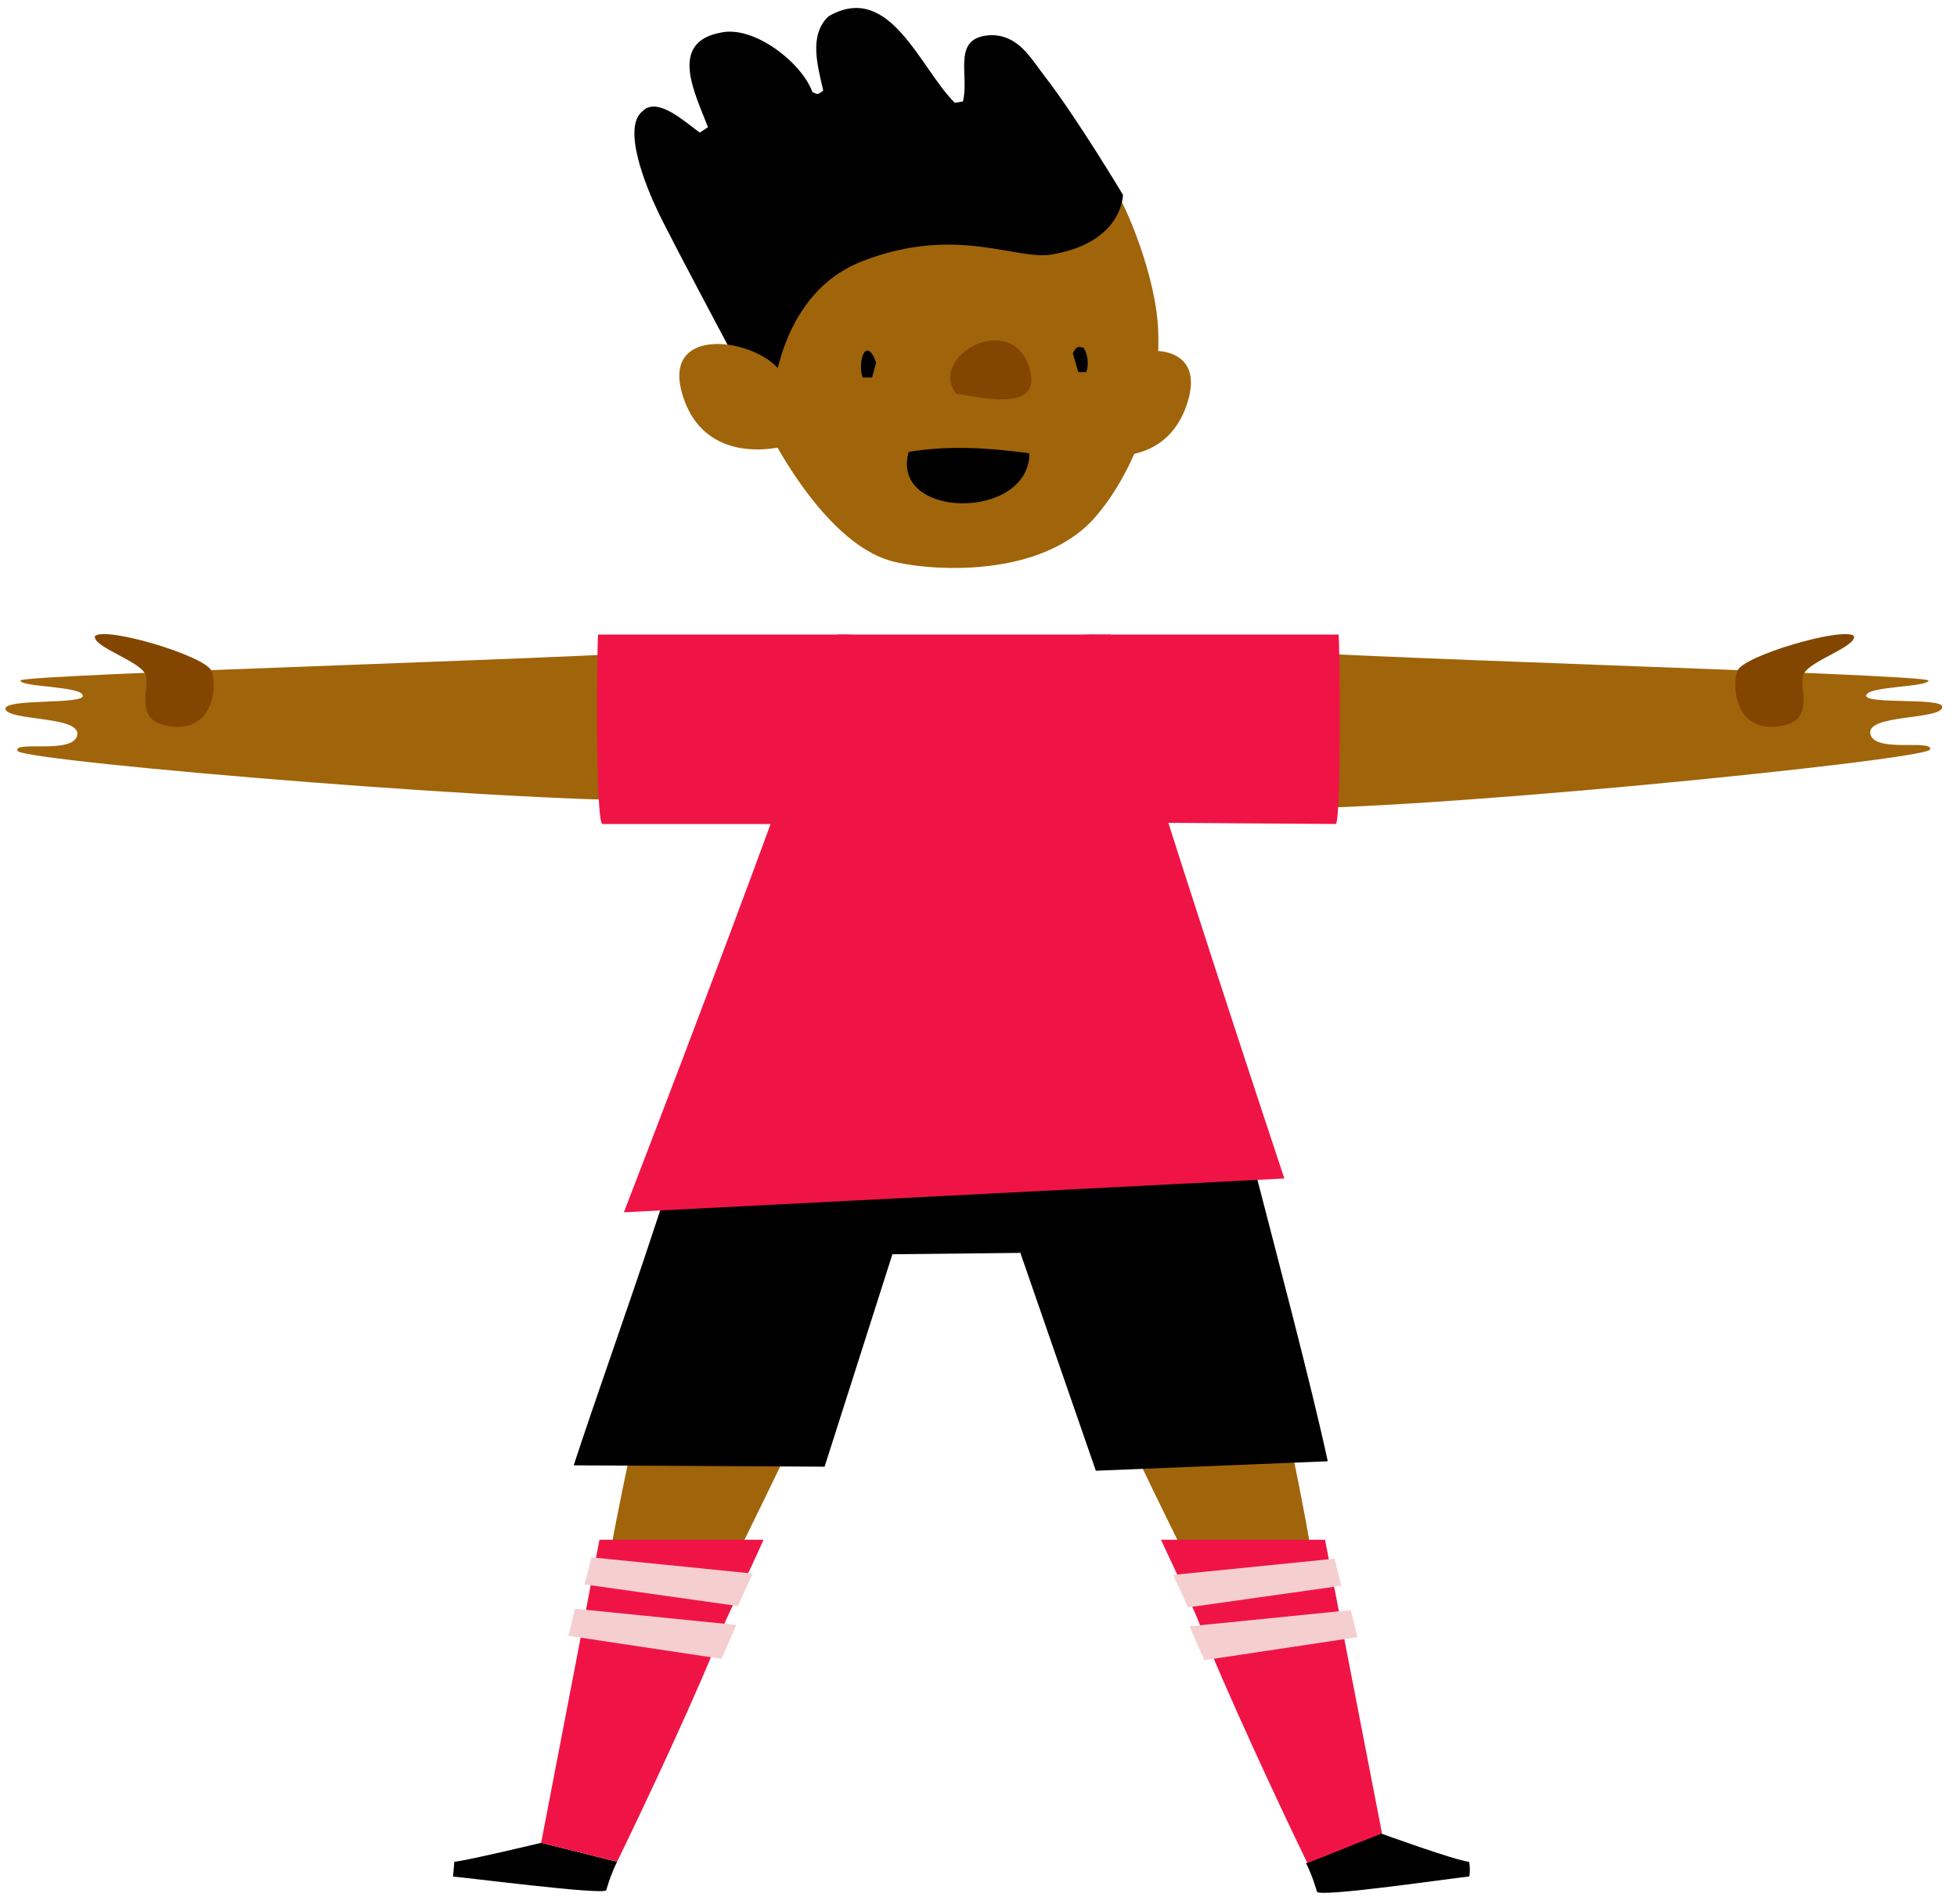 <svg width="146px" height="142px" viewBox="0 0 146 142" version="1.1" xml:space="preserve" xmlns="http://www.w3.org/2000/svg" xmlns:xlink="http://www.w3.org/1999/xlink">
  <g>
    <title>Slice 1</title>
    <desc>Created with Sketch.</desc>
    <g id="Page-1" stroke="none" stroke-width="1" fill="none" fill-rule="evenodd">
      <g id="ben-c">
        <g id="Group" transform="translate(33.39, 104.966)">
          <g id="Group-5" transform="translate(12.142, 0)" fill="#A0640A">
            <path d="M2.226,0 L14.772,0 C13.255,3.331 9.511,10.9 9.511,10.9 C9.511,10.9 2.631,11.203 0.101,10.295 C0.304,9.084 1.518,3.028 2.226,0 Z" id="Shape_4_"/>
          </g>
          <path d="M0.506,33.912 C0.506,34.013 0.405,35.022 0.405,35.022 C0.911,35.022 11.737,36.435 11.838,36.032 C11.838,36.032 12.142,34.921 12.648,33.912 L6.981,32.499 C6.981,32.499 1.518,33.811 0.506,33.912 Z" id="Path" fill="#000000"/>
          <g id="Path" transform="translate(6.771, 9.783)">
            <path d="M16.804,0.108 L4.561,0.108 L0.21,22.716 L5.876,24.129 C7.698,20.395 12.048,11.21 13.971,6.164 C14.274,5.457 15.59,2.833 16.804,0.108 Z" fill="#F01446"/>
            <polygon fill="#F5CFCF" points="14.881 5.053 3.448 3.439 3.954 1.42 15.994 2.631"/>
            <polygon fill="#F5CFCF" points="13.667 8.99 2.234 7.274 2.74 5.255 14.78 6.466"/>
          </g>
        </g>
        <g id="Group" transform="translate(82.968, 104.966)">
          <g id="Group-7" fill="#A0640A">
            <path d="M12.648,0 L0.101,0 C1.619,3.331 5.363,10.9 5.363,10.9 C5.363,10.9 12.243,11.203 14.772,10.295 C14.57,9.084 13.457,3.028 12.648,0 Z" id="Shape"/>
          </g>
          <path d="M26.611,33.912 C25.599,33.811 20.034,31.793 20.034,31.793 L14.469,34.013 C14.975,35.022 15.278,36.133 15.278,36.133 C15.278,36.637 26.105,35.022 26.611,35.022 C26.712,35.022 26.712,34.013 26.611,33.912 Z" id="Path" fill="#000000"/>
          <g id="Path" transform="translate(3.035, 9.783)">
            <path d="M12.85,0.108 L0.607,0.108 C1.922,2.934 3.137,5.457 3.44,6.265 C5.363,11.21 9.713,20.496 11.535,24.23 L17.1,22.01 L12.85,0.108 Z" fill="#F01446"/>
            <polygon fill="#F5CFCF" points="2.631 5.154 14.064 3.54 13.558 1.521 1.518 2.732"/>
            <polygon fill="#F5CFCF" points="3.845 9.091 15.278 7.375 14.772 5.356 2.732 6.567"/>
          </g>
        </g>
        <g id="Group-3" transform="translate(47.244, 0)">
          <path d="M33.903,33.811 C33.903,33.811 39.772,35.426 41.391,29.875 C43.01,24.324 34.915,25.939 33.802,28.664 C33.397,29.976 33.903,33.811 33.903,33.811 Z" id="Shape_8_" fill="#A0640A"/>
          <path d="M36.028,14.332 C35.522,13.625 26.517,11.708 26.517,11.708 L6.686,22.507 C7.192,24.728 7.799,26.948 8.608,29.068 C10.935,34.518 14.881,40.472 19.03,41.785 C21.256,42.491 29.856,43.399 34.207,38.858 C36.736,36.133 39.367,30.783 39.165,24.829 C39.064,20.59 36.635,15.139 36.028,14.332 Z" id="Shape_9_" fill="#A0640A"/>
          <path d="M4.966,9.891 L5.573,9.487 C4.662,7.065 2.537,3.129 6.585,2.422 C9.013,1.918 12.554,4.643 13.364,6.863 C13.768,7.065 13.768,7.065 14.173,6.762 C13.768,4.946 13.06,2.624 14.578,1.211 C19.131,-1.413 21.357,5.046 23.988,7.671 L24.595,7.57 C25.101,5.551 23.684,2.725 26.72,2.624 C28.743,2.624 29.654,4.34 30.666,5.652 C33.094,8.781 36.534,14.534 36.534,14.534 C36.534,14.534 36.534,18.066 31.273,18.975 C28.642,19.479 24.089,16.754 17.107,19.479 C10.025,22.204 10.227,31.692 10.227,31.692 C10.227,31.692 2.638,17.562 1.728,15.543 C1.02,14.029 -0.903,9.487 0.716,8.276 C1.829,7.166 3.954,9.185 4.966,9.891 Z" id="Shape_10_" fill="#000000"/>
          <path d="M11.138,33.307 C11.138,33.307 5.269,34.921 3.65,29.37 C2.031,23.819 10.126,25.434 11.239,28.159 C11.745,29.471 11.138,33.307 11.138,33.307 Z" id="Shape_11_" fill="#A0640A"/>
          <path d="M20.548,33.71 C23.583,33.206 26.517,33.407 29.553,33.811 C29.553,38.858 19.131,38.757 20.548,33.71 Z" id="Shape_12_" fill="#000000"/>
          <path d="M24.089,29.37 C21.964,26.544 28.237,23.113 29.553,27.453 C30.564,30.783 26.112,29.673 24.089,29.37 Z" id="Shape_13_" fill="#824600"/>
          <path d="M18.119,27.049 L17.816,28.159 L17.107,28.159 C16.703,26.847 17.411,25.03 18.119,27.049 Z" id="Shape_14_" fill="#000000"/>
          <path d="M33.802,27.755 L33.195,27.755 L32.79,26.342 C33.094,25.838 33.094,25.838 33.6,25.939 C33.903,26.443 34.005,27.15 33.802,27.755 Z" id="Shape_15_" fill="#000000"/>
        </g>
        <path d="M61.518,109.407 L66.577,93.561 L76.088,93.46 L76.088,93.359 L81.754,109.71 L99.056,109.003 C97.842,103.351 95.11,93.056 93.39,86.395 C92.378,82.661 87.117,69.439 71.636,69.54 C56.155,69.641 52.816,80.238 52.816,80.238 C52.816,80.238 51.096,84.78 50.793,85.588 C50.085,87.808 49.376,89.928 48.668,92.047 C47.15,96.69 44.317,104.663 42.8,109.306 L61.518,109.407 Z" id="Shape_16_" fill="#000000"/>
        <g id="Group-2" transform="translate(0, 47.127)">
          <path d="M6.172,4.751 C6.071,4.044 1.619,4.145 1.518,3.64 C1.417,3.136 50.489,1.824 52.311,1.218 C52.311,1.218 59.596,0.814 59.798,6.971 C60,13.128 51.703,12.522 51.703,12.522 C42.698,13.128 1.72,9.696 1.315,8.889 C0.911,8.081 5.565,9.192 5.767,7.678 C5.97,6.265 0.607,6.668 0.405,5.76 C0.304,4.953 6.374,5.457 6.172,4.751 Z" id="Shape_17_" fill="#A0640A"/>
          <path d="M7.083,0.31 C6.88,1.117 10.32,2.127 10.826,3.136 C11.332,4.044 9.713,6.769 12.85,7.072 C15.987,7.375 16.189,4.044 15.784,2.934 C15.379,1.824 7.993,-0.397 7.083,0.31 Z" id="Shape_18_" fill="#824600"/>
          <path d="M44.924,14.339 C45.127,14.339 57.167,14.339 59.899,14.339 C62.631,14.339 69.005,13.531 69.005,7.375 C69.005,1.218 65.97,0.108 62.429,0.209 L44.621,0.209 C44.52,1.42 44.418,13.834 44.924,14.339 Z" id="Shape_19_" fill="#F01446"/>
        </g>
        <g id="Group" transform="translate(74.874, 47.127)">
          <path d="M64.351,4.751 C64.452,4.044 68.904,4.145 69.005,3.64 C69.107,3.136 20.034,1.824 18.213,1.218 C18.213,1.218 9.713,0.007 9.713,6.769 C9.713,13.531 18.516,13.128 18.516,13.128 C27.521,13.733 68.803,9.595 69.107,8.788 C69.41,7.98 64.857,9.091 64.655,7.577 C64.452,6.164 69.815,6.567 70.017,5.659 C70.321,4.852 64.25,5.457 64.351,4.751 Z" id="Shape_20_" fill="#A0640A"/>
          <path d="M63.44,0.31 C63.643,1.117 60.203,2.127 59.697,3.136 C59.191,4.044 60.81,6.769 57.673,7.072 C54.537,7.375 54.334,4.044 54.739,2.934 C55.042,1.824 62.631,-0.397 63.44,0.31 Z" id="Shape_21_" fill="#824600"/>
          <path d="M24.789,14.339 C24.587,14.339 11.838,14.238 9.005,14.238 C6.172,14.238 0.607,13.531 0.607,7.375 C0.607,1.218 3.643,0.108 7.184,0.209 L24.992,0.209 C25.093,1.42 25.194,13.834 24.789,14.339 Z" id="Shape_22_" fill="#F01446"/>
        </g>
        <path d="M62.429,47.336 C59.393,57.227 46.543,90.432 46.543,90.432 L95.818,87.909 C95.818,87.909 85.801,57.832 82.867,47.336 L62.429,47.336 Z" id="Shape_23_" fill="#F01446"/>
      </g>
    </g>
  </g>
</svg>